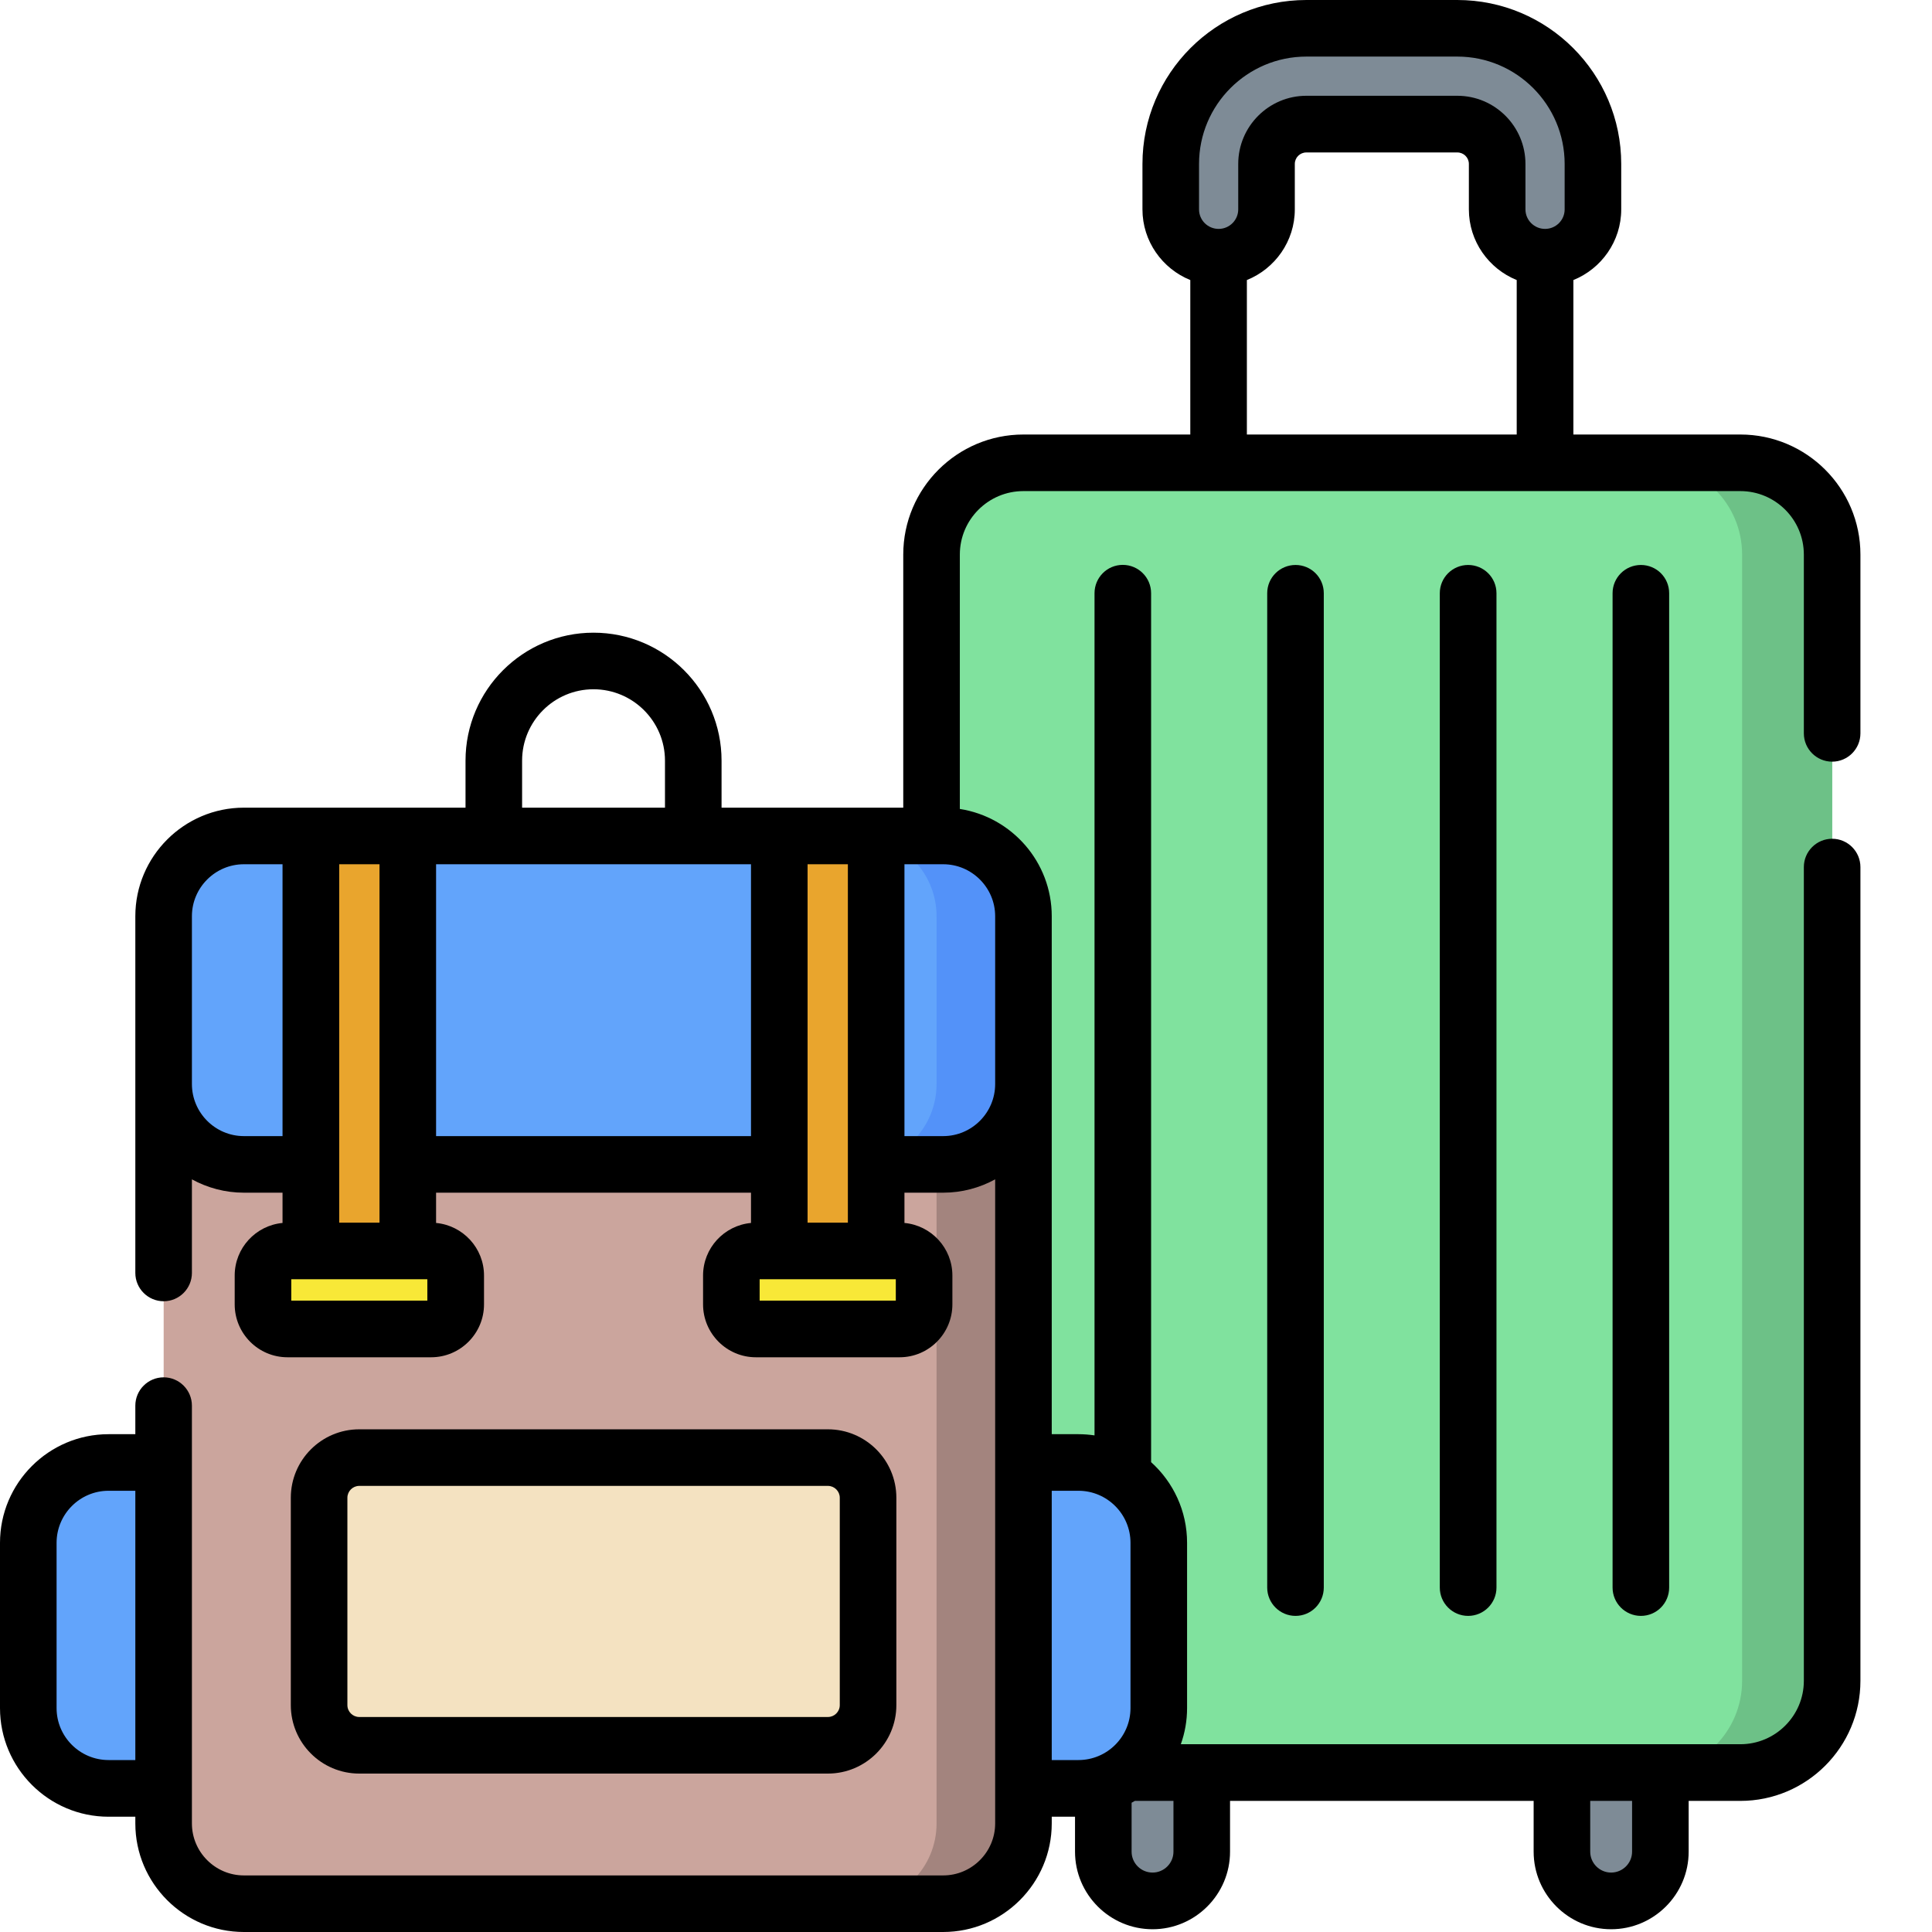 <svg width="21" height="21" viewBox="0 0 21 21" fill="none" xmlns="http://www.w3.org/2000/svg">
<g id="Group 7">
<path id="Vector" d="M17.513 20.662C17.217 20.662 16.977 20.422 16.977 20.127V19.267H18.048V20.127C18.048 20.422 17.808 20.662 17.513 20.662Z" fill="#7E8B96"/>
<path id="Vector_2" d="M12.528 20.662C12.232 20.662 11.993 20.422 11.993 20.127V19.267H13.063V20.127C13.063 20.422 12.824 20.662 12.528 20.662Z" fill="#7E8B96"/>
<path id="Vector_3" d="M18.917 5.03H11.124C10.573 5.03 10.126 5.477 10.126 6.028V18.27C10.126 18.821 10.573 19.267 11.124 19.267H18.917C19.468 19.267 19.915 18.821 19.915 18.27V6.028C19.914 5.477 19.468 5.03 18.917 5.03Z" fill="#80E29E"/>
<path id="Vector_4" d="M18.917 5.03H17.938C18.489 5.03 18.936 5.477 18.936 6.028V18.27C18.936 18.821 18.489 19.267 17.938 19.267H18.917C19.468 19.267 19.915 18.821 19.915 18.27V6.028C19.915 5.477 19.468 5.03 18.917 5.03Z" fill="#6DC187"/>
<path id="Vector_5" d="M16.794 2.796C16.506 2.796 16.273 2.563 16.273 2.276V1.782C16.273 1.543 16.079 1.349 15.84 1.349H14.2C13.961 1.349 13.767 1.543 13.767 1.782V2.276C13.767 2.563 13.533 2.796 13.246 2.796C12.958 2.796 12.725 2.563 12.725 2.276V1.782C12.725 0.969 13.387 0.308 14.2 0.308H15.84C16.653 0.308 17.315 0.969 17.315 1.782V2.276C17.314 2.563 17.081 2.796 16.794 2.796Z" fill="#7E8B96"/>
<path id="Vector_6" d="M1.779 19.82V9.959C1.779 9.477 2.17 9.087 2.652 9.087H10.252C10.734 9.087 11.125 9.477 11.125 9.959V19.82C11.125 20.302 10.734 20.692 10.252 20.692H2.652C2.17 20.692 1.779 20.302 1.779 19.82Z" fill="#CBA59D"/>
<path id="Vector_7" d="M10.252 9.087H9.308C9.79 9.087 10.18 9.477 10.18 9.959V19.82C10.18 20.302 9.79 20.692 9.308 20.692H10.252C10.734 20.692 11.124 20.302 11.124 19.82V9.959C11.124 9.477 10.734 9.087 10.252 9.087Z" fill="#A3847E"/>
<path id="Vector_8" d="M1.779 11.783V9.959C1.779 9.477 2.17 9.087 2.652 9.087H10.252C10.734 9.087 11.125 9.477 11.125 9.959V11.783C11.125 12.265 10.734 12.656 10.252 12.656H2.652C2.17 12.656 1.779 12.265 1.779 11.783Z" fill="#62A4FB"/>
<path id="Vector_9" d="M10.252 9.087H9.308C9.79 9.087 10.18 9.477 10.18 9.959V11.783C10.18 12.265 9.79 12.656 9.308 12.656H10.252C10.734 12.656 11.124 12.265 11.124 11.783V9.959C11.124 9.477 10.734 9.087 10.252 9.087Z" fill="#5392F9"/>
<path id="Vector_10" d="M3.468 16.28V18.534C3.468 18.775 3.663 18.971 3.904 18.971H8.999C9.24 18.971 9.435 18.775 9.435 18.534V16.28C9.435 16.039 9.24 15.844 8.999 15.844H3.904C3.663 15.844 3.468 16.039 3.468 16.28Z" fill="#F4E2C1"/>
<path id="Vector_11" d="M11.723 15.897H11.124V19.439H11.723C12.205 19.439 12.595 19.048 12.595 18.566V16.77C12.595 16.288 12.205 15.897 11.723 15.897Z" fill="#62A4FB"/>
<path id="Vector_12" d="M1.778 15.897H1.18C0.698 15.897 0.307 16.288 0.307 16.77V18.566C0.307 19.048 0.698 19.439 1.18 19.439H1.778V15.897Z" fill="#62A4FB"/>
<path id="Vector_13" d="M8.471 9.087H9.524V13.598H8.471V9.087Z" fill="#E9A52D"/>
<path id="Vector_14" d="M3.379 9.087H4.432V13.598H3.379V9.087Z" fill="#E9A52D"/>
<path id="Vector_15" d="M9.778 14.445H8.216C8.069 14.445 7.95 14.326 7.95 14.178V13.864C7.95 13.717 8.069 13.598 8.216 13.598H9.778C9.925 13.598 10.045 13.717 10.045 13.864V14.178C10.045 14.326 9.925 14.445 9.778 14.445Z" fill="#F8E837"/>
<path id="Vector_16" d="M4.686 14.445H3.125C2.977 14.445 2.858 14.326 2.858 14.178V13.864C2.858 13.717 2.977 13.598 3.125 13.598H4.686C4.834 13.598 4.953 13.717 4.953 13.864V14.178C4.953 14.326 4.834 14.445 4.686 14.445Z" fill="#F8E837"/>
<path id="Vector_17" d="M19.915 8.279C20.084 8.279 20.222 8.141 20.222 7.971V6.028C20.222 5.308 19.637 4.723 18.917 4.723H17.102V3.044C17.406 2.921 17.622 2.623 17.622 2.276V1.782C17.622 0.799 16.823 0 15.84 0H14.2C13.217 0 12.418 0.799 12.418 1.782V2.276C12.418 2.623 12.634 2.921 12.938 3.044V4.723H11.124C10.404 4.723 9.818 5.308 9.818 6.028V8.779H7.843V8.268C7.843 7.501 7.219 6.877 6.451 6.877C5.684 6.877 5.06 7.501 5.06 8.268V8.779H2.651C2.001 8.779 1.471 9.309 1.471 9.959V13.836C1.471 14.006 1.609 14.144 1.779 14.144C1.948 14.144 2.086 14.006 2.086 13.836V12.819C2.254 12.911 2.447 12.964 2.651 12.964H3.071V13.293C2.78 13.32 2.551 13.566 2.551 13.864V14.178C2.551 14.495 2.808 14.753 3.125 14.753H4.686C5.003 14.753 5.261 14.495 5.261 14.178V13.864C5.261 13.566 5.032 13.32 4.74 13.293V12.964H8.163V13.293C7.871 13.32 7.642 13.566 7.642 13.864V14.178C7.642 14.495 7.9 14.753 8.216 14.753H9.778C10.095 14.753 10.352 14.495 10.352 14.178V13.864C10.352 13.566 10.123 13.32 9.831 13.293V12.964H10.252C10.456 12.964 10.649 12.911 10.817 12.819V19.82C10.817 20.131 10.563 20.385 10.252 20.385H2.651C2.34 20.385 2.086 20.131 2.086 19.82V15.279C2.086 15.109 1.948 14.971 1.779 14.971C1.609 14.971 1.471 15.109 1.471 15.279V15.589H1.18C0.53 15.589 0 16.119 0 16.77V18.566C0 19.217 0.53 19.747 1.18 19.747H1.471V19.82C1.471 20.471 2.001 21 2.651 21H10.252C10.902 21 11.432 20.47 11.432 19.82V19.747H11.685V20.127C11.685 20.591 12.063 20.97 12.528 20.97C12.992 20.97 13.37 20.591 13.37 20.127V19.575H16.67V20.127C16.67 20.591 17.048 20.97 17.512 20.97C17.977 20.97 18.355 20.591 18.355 20.127V19.575H18.917C19.637 19.575 20.222 18.989 20.222 18.27V9.425C20.222 9.255 20.084 9.117 19.915 9.117C19.745 9.117 19.607 9.255 19.607 9.425V18.27C19.607 18.65 19.297 18.959 18.917 18.959H12.835C12.879 18.836 12.903 18.704 12.903 18.566V16.77C12.903 16.422 12.752 16.109 12.512 15.893V6.448C12.512 6.278 12.374 6.14 12.204 6.14C12.034 6.14 11.897 6.278 11.897 6.448V15.602C11.84 15.594 11.782 15.589 11.722 15.589H11.432V9.959C11.432 9.37 10.998 8.881 10.433 8.793V6.028C10.433 5.647 10.743 5.338 11.124 5.338H18.917C19.297 5.338 19.607 5.647 19.607 6.028V7.971C19.607 8.141 19.745 8.279 19.915 8.279ZM1.18 19.131C0.869 19.131 0.615 18.878 0.615 18.566V16.77C0.615 16.458 0.869 16.204 1.18 16.204H1.471V19.131H1.18ZM9.216 12.653C9.216 12.654 9.216 12.655 9.216 12.656C9.216 12.657 9.216 12.658 9.216 12.659V13.29H8.778V9.394H9.216V12.653ZM5.675 8.268C5.675 7.84 6.023 7.492 6.451 7.492C6.879 7.492 7.228 7.84 7.228 8.268V8.779H5.675V8.268ZM4.125 13.29H3.687V9.394H4.125V13.29ZM2.651 12.349C2.34 12.349 2.086 12.095 2.086 11.783V9.959C2.086 9.648 2.34 9.394 2.651 9.394H3.071V12.349H2.651ZM4.645 14.137H3.166V13.905H4.645V14.137ZM4.74 12.349V9.394H8.163V12.349H4.74ZM9.737 14.137H8.257V13.905H9.737V14.137ZM12.755 20.127C12.755 20.252 12.653 20.354 12.528 20.354C12.402 20.354 12.3 20.252 12.3 20.127V19.595C12.312 19.588 12.324 19.582 12.335 19.575H12.755V20.127ZM17.74 20.127C17.74 20.252 17.638 20.354 17.512 20.354C17.387 20.354 17.285 20.252 17.285 20.127V19.575H17.74L17.74 20.127ZM11.722 16.204C12.034 16.204 12.288 16.458 12.288 16.77V18.566C12.288 18.878 12.034 19.131 11.722 19.131H11.432V16.204H11.722ZM10.817 9.959V11.783C10.817 12.095 10.563 12.349 10.252 12.349H9.831V9.394H10.252C10.563 9.394 10.817 9.648 10.817 9.959ZM13.033 1.782C13.033 1.139 13.556 0.615 14.2 0.615H15.84C16.484 0.615 17.007 1.139 17.007 1.782V2.276C17.007 2.393 16.912 2.488 16.794 2.488C16.677 2.488 16.581 2.393 16.581 2.276V1.782C16.581 1.374 16.249 1.041 15.84 1.041H14.2C13.791 1.041 13.459 1.374 13.459 1.782V2.276C13.459 2.393 13.363 2.488 13.246 2.488C13.128 2.488 13.033 2.393 13.033 2.276V1.782ZM13.553 3.044C13.858 2.921 14.074 2.623 14.074 2.276V1.782C14.074 1.713 14.13 1.657 14.2 1.657H15.84C15.91 1.657 15.966 1.713 15.966 1.782V2.276C15.966 2.623 16.182 2.921 16.486 3.044V4.723H13.553V3.044Z" fill="black"/>
<path id="Vector_18" d="M13.774 6.448V17.256C13.774 17.426 13.912 17.564 14.082 17.564C14.252 17.564 14.389 17.426 14.389 17.256V6.448C14.389 6.278 14.252 6.141 14.082 6.141C13.912 6.141 13.774 6.278 13.774 6.448Z" fill="black"/>
<path id="Vector_19" d="M15.65 6.448V17.256C15.65 17.426 15.788 17.564 15.958 17.564C16.128 17.564 16.266 17.426 16.266 17.256V6.448C16.266 6.278 16.128 6.141 15.958 6.141C15.788 6.141 15.65 6.278 15.65 6.448Z" fill="black"/>
<path id="Vector_20" d="M17.528 6.448V17.256C17.528 17.426 17.666 17.564 17.836 17.564C18.006 17.564 18.143 17.426 18.143 17.256V6.448C18.143 6.278 18.006 6.141 17.836 6.141C17.666 6.141 17.528 6.278 17.528 6.448Z" fill="black"/>
<path id="Vector_21" d="M8.999 19.278C9.409 19.278 9.743 18.944 9.743 18.534V16.28C9.743 15.87 9.409 15.536 8.999 15.536H3.905C3.494 15.536 3.161 15.87 3.161 16.28V18.534C3.161 18.944 3.494 19.278 3.905 19.278H8.999ZM3.776 18.534V16.28C3.776 16.209 3.834 16.151 3.905 16.151H8.999C9.07 16.151 9.128 16.209 9.128 16.28V18.534C9.128 18.605 9.07 18.663 8.999 18.663H3.905C3.834 18.663 3.776 18.605 3.776 18.534Z" fill="black"/>
</g>
</svg>
